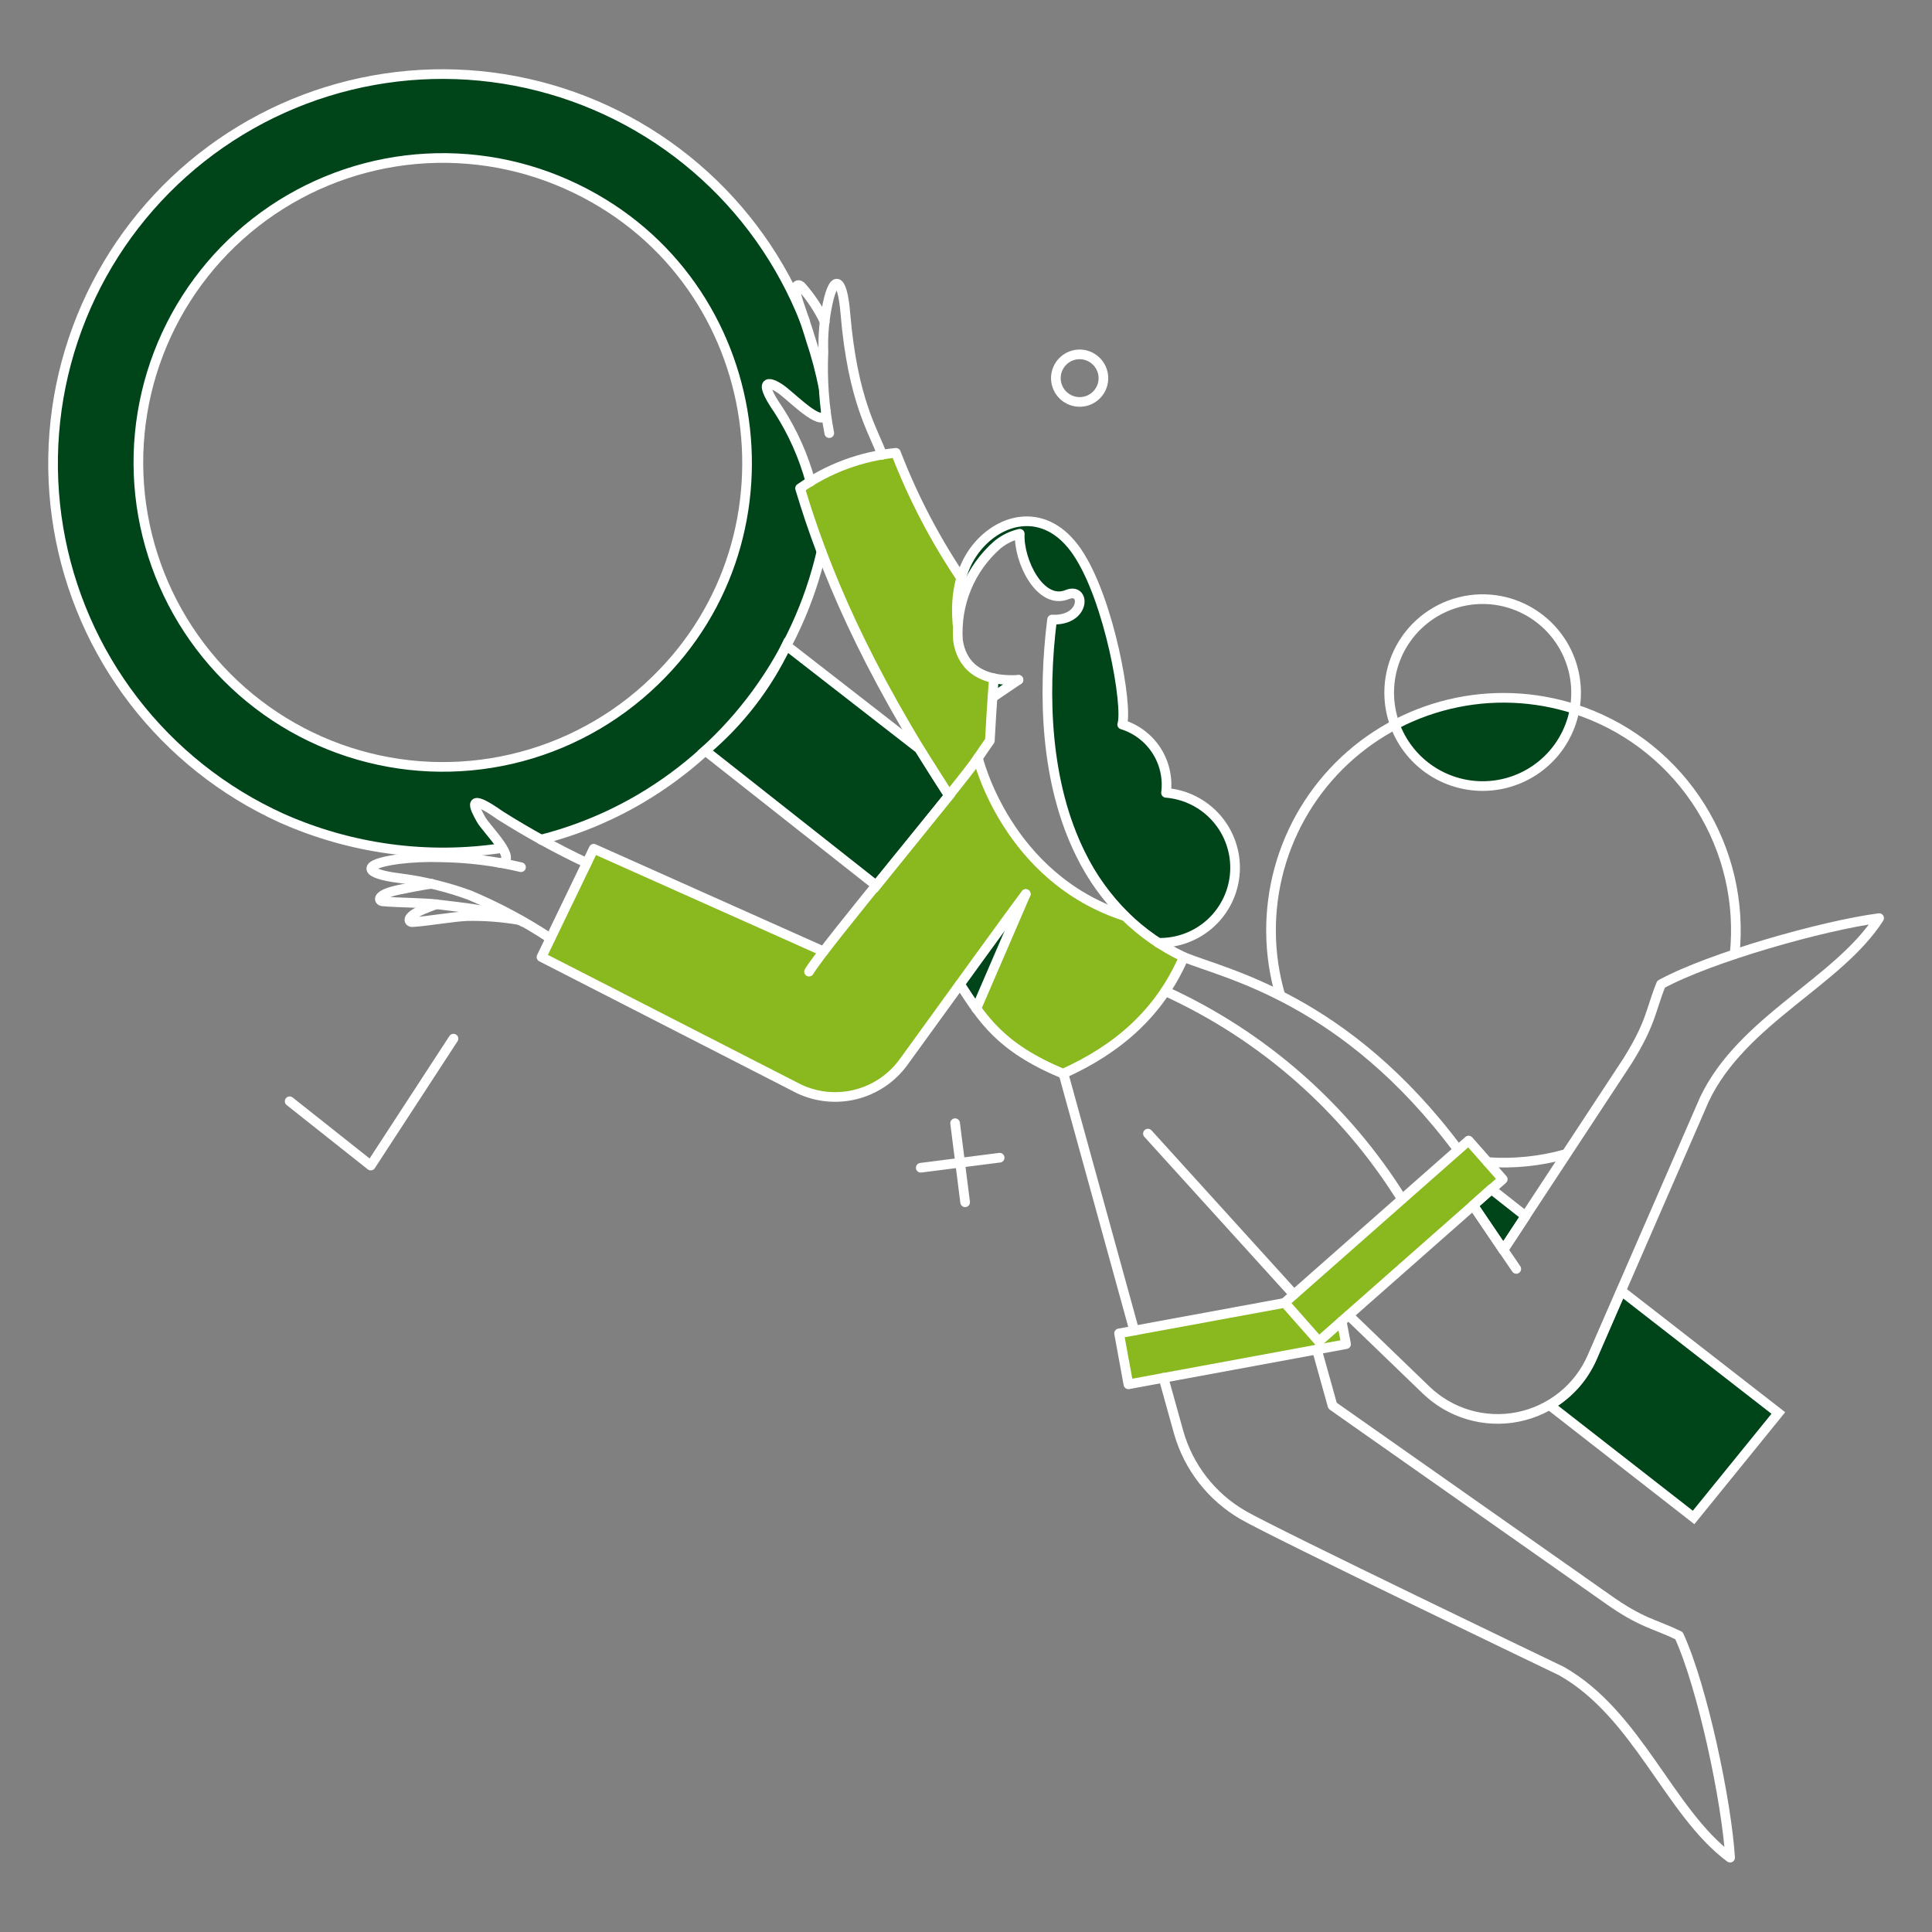 <svg width="200" height="200" viewBox="0 0 200 200" fill="none" xmlns="http://www.w3.org/2000/svg">
<rect x="0" y="0" width="200" height="200" fill="#808080" stroke="none"/>
<path d="M116.49 94.855C104.185 90.886 101.235 78.465 101.235 78.465C101.648 77.875 102.051 77.278 102.445 76.674L102.843 70.266C96.415 68.489 100.064 60.663 100.064 60.663C97.116 56.355 94.656 51.733 92.728 46.882C89.16 47.23 85.741 48.492 82.803 50.548C85.26 58.75 89.409 68.876 98.226 82.368C94.432 87.104 88.239 94.592 85.256 98.487L61.476 87.84L56.055 99.052L82.747 112.719C84.59 113.581 86.677 113.774 88.647 113.263C90.618 112.752 92.348 111.571 93.54 109.921L99.382 101.868C101.726 105.459 103.522 108.409 110.029 111.131C116.95 108.017 119.947 104.245 122.543 99.052C120.296 98.016 118.248 96.595 116.49 94.855Z" fill="#89B81F"/>
<path d="M116.812 143.305L115.847 138.031L138.38 133.873L139.344 139.146L116.812 143.305Z" fill="#89B81F"/>
<path d="M136.528 138.862L132.993 134.855L152.029 118.069L155.564 122.076L136.528 138.862Z" fill="#89B81F"/>
<path fill-rule="evenodd" clip-rule="evenodd" d="M40.956 7.964C48.215 7.077 55.58 8.182 62.259 11.161C75.11 16.887 83.004 28.052 85.36 40.25C85.36 40.25 85.417 41.894 85.542 43.16C84.757 43.634 83.211 42.318 81.861 41.166C80.643 40.129 79.584 39.226 79.385 39.896C79.194 40.54 79.653 41.229 80.384 42.324C81.364 43.792 82.829 45.989 83.862 49.783L82.867 50.592C83.169 51.798 83.882 53.826 84.721 56.214L85.065 57.196C83.395 64.416 79.699 71.291 73.858 76.914C68.87 81.739 62.719 85.194 56.003 86.944C55.854 86.983 54.837 86.323 53.628 85.537C51.975 84.463 49.963 83.156 49.317 83.085C48.291 82.97 50.717 86.1 51.764 87.453C51.86 87.574 51.944 87.682 52.011 87.771C46.725 88.597 41.328 88.362 36.134 87.08C30.94 85.798 26.054 83.494 21.759 80.303C17.465 77.112 13.85 73.098 11.124 68.494C8.398 63.891 6.616 58.791 5.882 53.492C5.148 48.193 5.476 42.8 6.848 37.629C8.221 32.458 10.609 27.613 13.874 23.375C17.139 19.136 21.215 15.591 25.865 12.945C30.515 10.3 35.645 8.606 40.956 7.964ZM42.016 16.588C47.695 15.893 53.456 16.758 58.682 19.088C79.27 28.26 83.591 55.283 67.756 70.525C64.163 74.001 59.795 76.572 55.013 78.026C50.23 79.481 45.17 79.777 40.25 78.89C35.331 78.003 30.693 75.959 26.719 72.926C22.745 69.893 19.55 65.958 17.397 61.447C15.244 56.935 14.195 51.977 14.337 46.98C14.479 41.983 15.807 37.091 18.212 32.709C20.617 28.326 24.03 24.579 28.169 21.776C32.308 18.973 37.054 17.195 42.016 16.588Z" fill="#00441A"/>
<path d="M155.62 129.392L157.927 125.895L154.373 123.097L152.502 124.779L155.62 129.392Z" fill="#00441A"/>
<path d="M167.833 133.631L164.848 140.496C163.948 142.588 162.396 144.333 160.424 145.471L175.322 157.086L184.093 146.273L167.833 133.631Z" fill="#00441A"/>
<path d="M152.124 81.301C154.607 81.648 157.127 81.018 159.154 79.544C161.181 78.07 162.558 75.867 162.993 73.398C159.934 72.414 156.709 72.053 153.507 72.335C150.306 72.618 147.194 73.538 144.354 75.043C144.965 76.69 146.009 78.141 147.377 79.242C148.745 80.344 150.385 81.055 152.124 81.301Z" fill="#00441A"/>
<path d="M95.166 77.52L81.404 66.821C79.426 71.015 76.563 74.73 73.012 77.712L90.723 91.682L98.247 82.363L95.166 77.52Z" fill="#00441A"/>
<path d="M106.206 92.567L99.403 101.944C99.882 102.824 100.439 103.659 101.067 104.439L106.206 92.567Z" fill="#00441A"/>
<path d="M102.728 72.226L105.431 70.318C104.574 70.374 103.714 70.355 102.861 70.261L102.728 72.226Z" fill="#00441A"/>
<path d="M120.705 82.076C120.904 80.552 120.558 79.006 119.728 77.712C118.898 76.419 117.637 75.46 116.169 75.005C116.357 74.466 116.415 73.889 116.339 73.323C115.091 64.212 113.201 58.597 110.081 55.384C107.964 53.171 103.636 53.531 101.065 56.763C98.511 60 99.153 64.269 99.136 64.624C99.395 61.443 100.88 58.488 103.277 56.381C103.947 55.83 104.736 55.442 105.582 55.247C105.45 58.121 107.737 62.676 110.497 61.542C112.343 60.789 112.565 64.129 108.928 64.129C107.945 72.011 108.248 81.044 111.877 88.402L112.463 89.516C114.247 92.766 116.798 95.53 119.893 97.57C121.949 97.677 123.963 96.964 125.492 95.586C127.022 94.209 127.942 92.28 128.05 90.225C128.157 88.169 127.443 86.156 126.066 84.626C124.689 83.097 122.76 82.177 120.705 82.069V82.076Z" fill="#00441A"/>
<path d="M155.62 129.392L157.927 125.895L154.373 123.097L152.502 124.779L155.62 129.392Z" stroke="white" stroke-linejoin="round"/>
<path d="M167.833 133.631L164.848 140.496C163.948 142.588 162.396 144.333 160.424 145.471L175.321 157.086L184.093 146.273L167.833 133.631Z" stroke="white"/>
<path d="M95.166 77.519L81.404 66.82C79.426 71.014 76.563 74.73 73.012 77.712L90.723 91.681L98.247 82.362L95.166 77.519Z" stroke="white"/>
<path d="M99.779 60.26C96.924 56.086 94.564 51.595 92.746 46.877C89.177 47.223 85.758 48.488 82.822 50.548C85.28 58.752 89.419 68.866 98.245 82.363" stroke="white" stroke-linecap="round" stroke-linejoin="round"/>
<path d="M85.847 44.835C85.317 42.077 85.114 39.266 85.242 36.461C85.186 35.011 85.286 33.56 85.541 32.132C86.237 28.214 87.191 28.596 87.507 32.377C88.278 41.639 90.492 44.702 91.306 47.084" stroke="white" stroke-linecap="round" stroke-linejoin="round"/>
<path d="M85.374 33.322C84.74 31.986 83.918 30.746 82.935 29.641C82.636 29.355 81.94 29.326 82.802 31.721C82.987 32.232 83.727 34.443 83.956 35.237C84.486 36.821 84.916 38.437 85.241 40.076" stroke="white" stroke-linecap="round" stroke-linejoin="round"/>
<path d="M85.507 42.623C85.374 44.495 82.484 41.6 81.121 40.506C79.894 39.52 78.136 38.895 80.61 42.472C82.077 44.754 83.186 47.246 83.9 49.864" stroke="white" stroke-linecap="round" stroke-linejoin="round"/>
<path d="M156.963 131.358L152.502 124.779" stroke="white" stroke-linecap="round" stroke-linejoin="round"/>
<path d="M102.885 70.212C102.885 70.212 102.677 72.831 102.469 76.669C102.051 77.261 101.642 77.858 101.24 78.46" stroke="white" stroke-linecap="round" stroke-linejoin="round"/>
<path d="M105.432 70.374L102.736 72.203" stroke="white" stroke-linecap="round" stroke-linejoin="round"/>
<path d="M133.938 134.005L118.834 117.351" stroke="white" stroke-linecap="round" stroke-linejoin="round"/>
<path d="M106.187 92.548L101.065 104.419" stroke="white" stroke-linecap="round" stroke-linejoin="round"/>
<path d="M145.129 124.136C139.26 114.704 130.738 107.214 120.63 102.605" stroke="white" stroke-linecap="round" stroke-linejoin="round"/>
<path d="M117.419 137.741L110.081 111.112" stroke="white" stroke-linecap="round" stroke-linejoin="round"/>
<path d="M138.891 136.783L139.344 139.146L116.812 143.305L115.847 138.031L132.993 134.875" stroke="white" stroke-linecap="round" stroke-linejoin="round"/>
<path d="M119.874 97.596C121.899 97.65 123.865 96.911 125.354 95.537C126.842 94.163 127.736 92.262 127.844 90.239C127.953 88.216 127.267 86.231 125.934 84.706C124.6 83.181 122.724 82.236 120.705 82.074C120.904 80.549 120.558 79.004 119.728 77.71C118.898 76.416 117.637 75.458 116.169 75.003C116.781 73.229 114.888 62.08 111.48 57.103C108.282 52.433 103.608 53.526 101.046 56.761C98.484 59.996 99.134 64.266 99.117 64.621" stroke="white" stroke-linecap="round" stroke-linejoin="round"/>
<path d="M155.62 129.392L168.495 109.807C170.951 105.856 170.857 104.608 171.953 101.887C177.096 99.089 188.759 95.8 194.525 95.043C190.29 101.66 180.366 105.573 176.453 113.777L164.827 140.469C164.14 142.05 163.081 143.441 161.739 144.523C160.397 145.605 158.813 146.346 157.122 146.682C155.431 147.018 153.684 146.94 152.03 146.454C150.376 145.968 148.865 145.088 147.625 143.891L139.609 136.16" stroke="white" stroke-linecap="round" stroke-linejoin="round"/>
<path d="M136.528 138.862L132.993 134.855L152.03 118.069L155.564 122.076L136.528 138.862Z" stroke="white" stroke-linecap="round" stroke-linejoin="round"/>
<path d="M51.742 89.334C53.803 89.126 50.377 85.859 49.814 84.857C49.053 83.498 48.246 81.925 51.799 84.422C54.678 86.239 57.663 87.88 60.74 89.336" stroke="white" stroke-linecap="round" stroke-linejoin="round"/>
<path d="M120.441 142.625L122.009 148.258C123.032 151.878 125.426 154.957 128.683 156.84C131.934 158.731 161.632 172.984 161.632 172.984C169.553 177.461 172.785 187.615 179.099 192.304C178.74 186.5 176.245 174.629 173.806 169.319C171.204 168.056 169.938 168.051 166.321 165.464L137.945 145.52L136.32 139.697" stroke="white" stroke-linecap="round" stroke-linejoin="round"/>
<path d="M106.187 92.548C105.11 93.947 98.654 102.881 93.54 109.94C92.346 111.587 90.616 112.768 88.646 113.278C86.676 113.788 84.59 113.597 82.747 112.736L56.055 99.07L61.461 87.861L85.241 98.484" stroke="white" stroke-linecap="round" stroke-linejoin="round"/>
<path d="M116.49 94.855C118.26 96.589 120.308 98.015 122.549 99.074C120.041 104.845 115.751 108.582 110.044 111.15C103.519 108.418 101.733 105.497 99.378 101.889" stroke="white" stroke-linecap="round" stroke-linejoin="round"/>
<path d="M150.933 119.014C139.222 103.317 126.812 100.832 122.549 99.074" stroke="white" stroke-linecap="round" stroke-linejoin="round"/>
<path d="M101.235 78.465C101.235 78.465 104.184 90.884 116.49 94.854C114.593 92.983 113.026 90.803 111.858 88.408C108.22 81.06 107.926 72.018 108.909 64.136H109.401C112.386 63.966 112.33 60.788 110.478 61.549C107.717 62.68 105.432 58.127 105.564 55.254C104.719 55.451 103.93 55.839 103.258 56.388C101.86 57.612 100.763 59.142 100.054 60.86C99.345 62.577 99.042 64.435 99.169 66.289C99.521 68.692 101.176 70.612 105.432 70.377" stroke="white" stroke-linecap="round" stroke-linejoin="round"/>
<path d="M101.235 78.465C99.458 81.151 85.601 97.577 83.749 100.583" stroke="white" stroke-linecap="round" stroke-linejoin="round"/>
<path d="M44.693 91.489C43.785 91.603 41.915 91.982 41.366 92.094C38.871 92.608 39.193 93.266 39.59 93.304C41.196 93.456 43.804 93.438 45.298 93.626C47.699 93.929 52.331 94.363 54.145 95.44" stroke="white" stroke-linecap="round" stroke-linejoin="round"/>
<path d="M45.166 93.607C44.767 93.758 44.409 93.891 44.239 93.966C41.857 94.874 42.293 95.484 42.689 95.459C44.297 95.364 46.868 94.892 48.379 94.835C50.197 94.801 52.014 94.94 53.805 95.251" stroke="white" stroke-linecap="round" stroke-linejoin="round"/>
<path d="M114.222 39.297C114.192 39.783 114.019 40.25 113.724 40.638C113.429 41.025 113.026 41.317 112.565 41.475C112.221 41.593 111.854 41.633 111.492 41.593C111.131 41.553 110.782 41.433 110.472 41.242C110.162 41.051 109.899 40.794 109.7 40.488C109.502 40.183 109.373 39.838 109.324 39.477C109.275 39.116 109.307 38.749 109.417 38.402C109.527 38.055 109.712 37.736 109.96 37.47C110.208 37.203 110.512 36.995 110.85 36.859C111.188 36.724 111.552 36.665 111.915 36.688C112.566 36.73 113.173 37.029 113.605 37.517C114.037 38.006 114.259 38.645 114.222 39.297Z" stroke="white" stroke-linecap="round" stroke-linejoin="round"/>
<path d="M179.572 98.768C180.121 93.441 178.878 88.083 176.04 83.542C173.201 79.001 168.928 75.537 163.899 73.698C159.719 72.17 155.198 71.832 150.837 72.72C146.477 73.608 142.448 75.688 139.198 78.728C135.949 81.769 133.606 85.651 132.43 89.943C131.255 94.235 131.293 98.769 132.539 103.04" stroke="white" stroke-linecap="round" stroke-linejoin="round"/>
<path d="M153.995 120.298C156.7 120.49 159.417 120.214 162.029 119.485" stroke="white" stroke-linecap="round" stroke-linejoin="round"/>
<path d="M154.808 62.113C153.391 61.918 151.948 62.039 150.584 62.468C149.22 62.896 147.967 63.622 146.917 64.593C145.867 65.563 145.044 66.754 144.509 68.081C143.974 69.407 143.74 70.835 143.823 72.263C143.935 74.173 144.611 76.006 145.765 77.532C146.918 79.058 148.498 80.207 150.305 80.835C152.112 81.464 154.064 81.543 155.916 81.062C157.767 80.582 159.435 79.563 160.708 78.136C161.981 76.707 162.801 74.934 163.066 73.039C163.417 70.496 162.744 67.917 161.196 65.868C159.648 63.82 157.35 62.47 154.808 62.113Z" stroke="white" stroke-linecap="round" stroke-linejoin="round"/>
<path d="M83.334 33.266C80.923 27.117 77.038 21.655 72.022 17.36C67.005 13.064 61.009 10.067 54.563 8.632C48.116 7.197 41.415 7.368 35.05 9.13C28.685 10.892 22.85 14.19 18.059 18.736C13.268 23.282 9.667 28.935 7.572 35.199C5.478 41.462 4.955 48.145 6.049 54.658C7.143 61.171 9.821 67.316 13.847 72.552C17.872 77.787 23.123 81.954 29.136 84.685C36.302 87.881 44.233 88.957 51.991 87.785" stroke="white" stroke-linecap="round" stroke-linejoin="round"/>
<path d="M85.035 57.122C83.81 62.418 81.523 67.411 78.313 71.798C75.102 76.184 71.035 79.874 66.357 82.643C63.125 84.551 59.637 85.99 55.999 86.915" stroke="white" stroke-linecap="round" stroke-linejoin="round"/>
<path d="M58.682 19.088C53.457 16.758 47.696 15.893 42.017 16.587C36.338 17.282 30.955 19.509 26.445 23.03C21.936 26.551 18.47 31.233 16.419 36.574C14.368 41.915 13.81 47.714 14.804 53.348C15.798 58.982 18.307 64.24 22.061 68.556C25.816 72.873 30.675 76.087 36.117 77.852C41.559 79.617 47.379 79.868 52.953 78.577C58.527 77.286 63.644 74.503 67.756 70.525C83.591 55.282 79.27 28.26 58.682 19.088Z" stroke="white" stroke-linecap="round" stroke-linejoin="round"/>
<path d="M29.986 114.004L38.38 120.658L46.943 107.52" stroke="white" stroke-linecap="round" stroke-linejoin="round"/>
<path d="M103.484 119.846L95.317 120.884" stroke="white" stroke-linecap="round" stroke-linejoin="round"/>
<path d="M99.911 124.458L98.872 116.273" stroke="white" stroke-linecap="round" stroke-linejoin="round"/>
<path d="M56.98 97.142C54.333 95.394 51.53 93.895 48.606 92.664C46.259 91.806 43.822 91.217 41.343 90.906C37.694 90.459 37.277 89.476 41.248 88.94C42.709 88.763 44.182 88.7 45.653 88.751C48.442 88.787 51.219 89.129 53.934 89.772" stroke="white" stroke-linecap="round" stroke-linejoin="round"/>
</svg>
